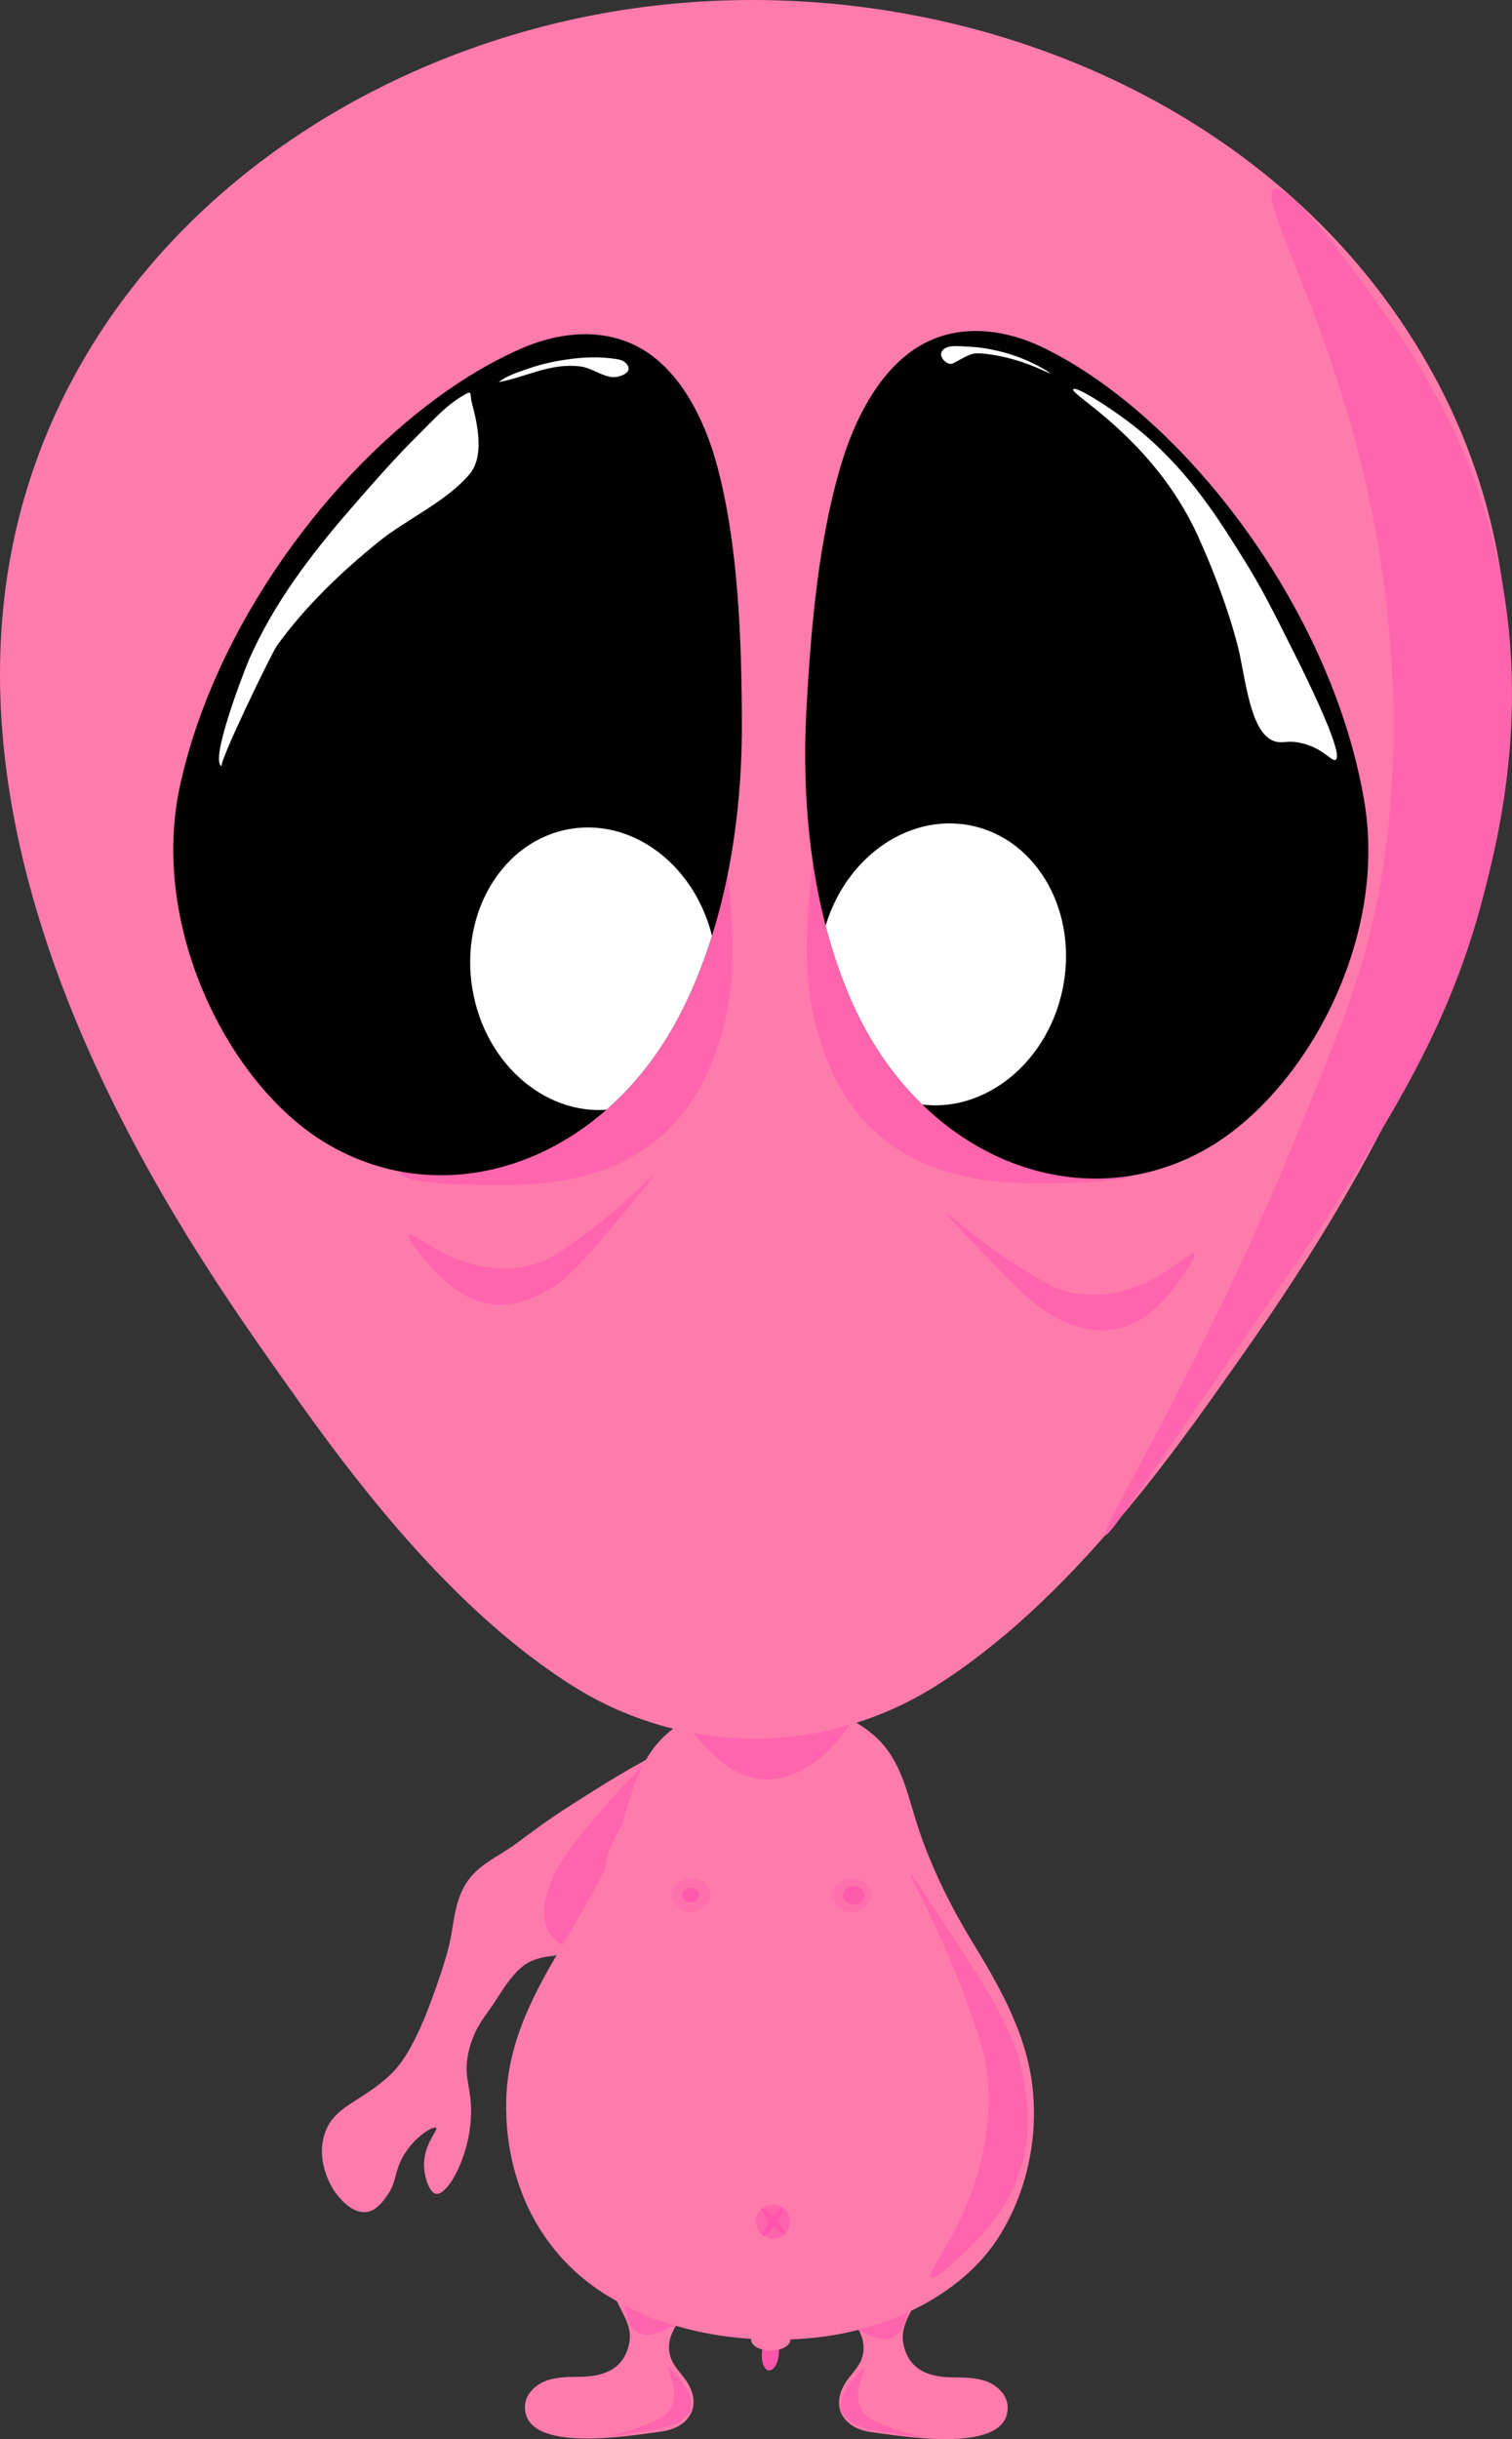 <?xml version="1.0" encoding="UTF-8"?>
<svg id="Layer_2" data-name="Layer 2" xmlns="http://www.w3.org/2000/svg" xmlns:xlink="http://www.w3.org/1999/xlink" viewBox="0 0 502.54 810.35">
  <rect x="0" y="0" width="502.54" height="810.35" fill="#333333" stroke="none"/>
  <defs>
    <style>
      .cls-1 {
        clip-path: url(#clippath);
      }

      .cls-2 {
        clip-path: url(#clippath-1);
      }

      .cls-3, .cls-4, .cls-5, .cls-6, .cls-7, .cls-8, .cls-9 {
        stroke-width: 0px;
      }

      .cls-4 {
        fill: #ff7bac;
      }

      .cls-5 {
        fill: #ff5bac;
      }

      .cls-6 {
        fill: #ff71ac;
      }

      .cls-7 {
        fill: #ff65ac;
      }

      .cls-8 {
        fill: #fff;
      }

      .cls-9 {
        fill: #ff55ac;
      }
    </style>
    <clipPath id="clippath">
      <path class="cls-3" d="m149.76,128.99c-40.26,27.61-78.37,79.21-89.91,131.94-10.09,46.11,15.19,97.13,45.95,117.25,40.78,26.68,95.47,8.75,121.18-43.05,14.05-28.31,19.71-62.18,19.6-95.06-.09-27.7-1.21-58.91-8.13-84.95-4.21-15.84-11.97-30.6-23.54-38.2-12.41-8.15-27.77-7.12-41.39-1.24-7.88,3.4-15.86,7.89-23.76,13.31Z"/>
    </clipPath>
    <clipPath id="clippath-1">
      <path class="cls-3" d="m370.2,130.15c38.84,29.57,74.35,82.99,83.27,136.23,7.8,46.55-19.98,96.26-51.69,114.84-42.06,24.63-95.78,4.02-118.9-48.99-12.63-28.97-16.61-63.08-14.87-95.91,1.46-27.66,4.13-58.78,12.33-84.45,4.98-15.61,13.47-29.97,25.4-36.99,12.8-7.53,28.09-5.73,41.4.81,7.7,3.78,15.45,8.67,23.07,14.47Z"/>
    </clipPath>
  </defs>
  <g id="ALIEN_1" data-name="ALIEN 1">
    <g id="Layer_2-2" data-name="Layer 2">
      <g>
        <path class="cls-4" d="m220.47,715.06c-4.55.98-8.86,3.96-12.22,9.2-5.06,7.89-7.31,17.48-6.58,26.8.36,4.62,1.43,9.16,3.34,13.38,2.05,4.52,5.14,8.6,4.16,13.83-1.62,8.61-8.07,11.2-16.06,11.35-3.9.07-7.91-.03-11.57,1.32s-6.96,4.55-7.07,8.45c-.45,16.21,35.99,9.59,45.15,8.45,9.89-1.23,14.38-9.21,7.75-17.88-1.56-2.04-3.4-3.95-4.32-6.35-2.23-5.85,1.22-11.02,4.8-15.24,4.34-5.12,8.5-10.45,11.58-16.44,3.87-7.54,7.42-18.89,2.34-26.44-5.51-8.2-13.72-12.09-21.29-10.45Z"/>
        <path class="cls-4" d="m288.91,715.26c4.55.98,8.86,3.96,12.22,9.2,5.06,7.89,7.31,17.48,6.58,26.8-.36,4.62-1.43,9.16-3.34,13.38-2.05,4.52-5.14,8.6-4.16,13.83,1.62,8.61,8.07,11.2,16.06,11.35,3.9.07,7.91-.03,11.57,1.32s6.96,4.55,7.07,8.45c.45,16.21-35.99,9.59-45.15,8.45-9.89-1.23-14.38-9.21-7.75-17.88,1.56-2.04,3.4-3.95,4.32-6.35,2.23-5.85-1.22-11.02-4.8-15.24-4.34-5.12-8.5-10.45-11.58-16.44-3.87-7.54-7.42-18.89-2.34-26.44,5.51-8.2,13.72-12.09,21.29-10.45Z"/>
        <path class="cls-7" d="m281.81,771.59c.27.74,3.54,2.47,4.33,2.88,1.82.96,4.6,2.42,7.33,2.63,4.54.34,6.17-2.99,6.88-4.55,1.33-2.89,1.34-6.39,1.34-10.64,0-.33,0-.02-.28-8.57-.1-3.18-.14-4.48-.26-4.59-.26-.24-.26,5.89-1.72,12.68-.74,3.46-1.11,5.19-2.21,6.82-.46.68-2.46,3.48-7.12,3.93-4.37.42-8.6-1.46-8.29-.6Z"/>
        <path class="cls-7" d="m227.41,770.12c-.27.74-3.54,2.47-4.33,2.88-1.82.96-4.6,2.42-7.33,2.63-4.54.34-6.17-2.99-6.88-4.55-1.33-2.89-1.34-6.39-1.34-10.64,0-.33,0-.02.28-8.57.1-3.18.14-4.48.26-4.59.26-.24.26,5.89,1.72,12.68.74,3.46,1.11,5.19,2.21,6.82.46.68,2.46,3.48,7.12,3.93,4.37.42,8.6-1.46,8.29-.6Z"/>
        <path class="cls-7" d="m222.01,786.22c.78.13,3.05,3.05,3.6,3.75,1.27,1.62,3.19,4.1,3.88,6.75,1.13,4.41-1.86,6.6-3.27,7.58-2.61,1.82-6.06,2.44-10.24,3.19-.33.06-.02,0-8.48,1.23-3.15.46-4.44.65-4.57.55-.29-.21,5.76-1.29,12.18-3.92,3.27-1.34,4.91-2.01,6.33-3.37.59-.57,3-3.03,2.62-7.7-.35-4.37-2.95-8.21-2.04-8.06Z"/>
        <path class="cls-7" d="m287.22,786.64c-.78.13-3.05,3.05-3.6,3.75-1.27,1.62-3.19,4.1-3.88,6.75-1.13,4.41,1.86,6.6,3.27,7.58,2.61,1.82,6.06,2.44,10.24,3.19.33.06.02,0,8.48,1.23,3.15.46,4.44.65,4.57.55.29-.21-5.76-1.29-12.18-3.92-3.27-1.34-4.91-2.01-6.33-3.37-.59-.57-3-3.03-2.62-7.7.35-4.37,2.95-8.21,2.04-8.06Z"/>
        <path class="cls-4" d="m144.7,660.88c-6.96,20.11-12.3,25.81-14.79,28.22-9.77,9.44-19.27,10.36-22.18,20.36-2.73,9.43,3.01,17.9,3.34,18.38.96,1.36,5.53,7.82,10.84,7.03,3.11-.46,5.12-3.21,6.58-5.2,3.01-4.11,2.56-6.75,4.34-10.95,3.43-8.09,11.16-12.6,12.11-11.82.88.72-4.43,5.68-3.99,13.13.21,3.59,1.82,8.59,4.09,8.83,4.12.42,12.3-14.61,11.48-29.6-.36-6.53-2.23-9.56-1.04-16.29,1.3-7.38,5.06-12.4,6.61-14.47,3.68-4.95,7.31-12.28,12.39-15.8,4.79-3.32,11.12-2.69,16.55-4.08,6.1-1.56,12.27-3.33,18.22-5.42,10.86-3.83,21.46-9.23,29.41-17.74,2.94-3.15,12.06-13.19,12.32-27.41.07-3.61.27-14.48-5.96-19.07-10.42-7.67-33.03,6.51-56.7,21.66-5.9,3.77-11.46,7.91-17.04,12.04s-12.51,6.73-16.53,13.27c-3,4.89-3.74,10.65-4.65,16.2-.95,5.76-2.74,10.94-4.58,16.44-.26.79-.53,1.56-.79,2.31Z"/>
        <path class="cls-7" d="m236.91,648.45c-2.49,1.63-15.77,2.06-18.95,2.16-7.39.23-18.64.59-26.83-2.34-13.61-4.86-10.43-15.81-8.81-20.86,3-9.39,11.16-18.71,21.06-30.01.78-.89.05-.04,20.81-22.43,7.73-8.33,10.88-11.74,11.46-11.89,1.3-.32-13.04,16-24.77,35.92-5.98,10.14-8.97,15.21-9.7,20.96-.3,2.41-1.19,12.39,10.93,19.52,11.35,6.67,27.69,7.07,24.8,8.97Z"/>
        <path class="cls-4" d="m256.26,564.8c-15.28-.29-30.63,4.85-39.12,16.12-6.66,8.85-8.33,19.72-11.95,29.9-10.87,30.58-36.42,53.5-36.95,87.61-.4,25.64,10.56,49.46,32.2,63.34,20.41,13.09,46.08,17.25,69.94,14.91,23.27-2.28,49.32-13.59,62-34.17,8.82-14.33,12.57-31.63,10.87-48.34-1.88-18.57-11.25-34.51-20.75-50.14-7.29-11.98-14.14-26.2-18.24-39.72-3.27-10.78-5.61-21.29-14.84-28.67-9.24-7.39-21.49-10.62-33.17-10.84Z"/>
        <path class="cls-7" d="m221.76,562.75c-.36,2,5.88,9.65,7.38,11.49,3.47,4.26,8.76,10.75,15.75,14.33,11.61,5.95,20.77.23,24.93-2.5,7.73-5.06,12.8-13.01,18.94-22.66.48-.76.02-.05,11.62-19.8,4.32-7.35,6.09-10.36,5.94-10.74-.33-.85-9.2,13.1-22.89,26.88-6.97,7.01-10.46,10.52-15.75,12.99-2.21,1.03-11.59,5.11-24.67.82-12.25-4.02-20.83-13.12-21.25-10.8Z"/>
        <path class="cls-7" d="m309.46,756.65c1.62.97,9.51-6.75,11.41-8.6,4.39-4.29,11.08-10.83,15.68-20.56,7.64-16.16,4.81-31.18,3.42-38.03-2.59-12.73-8.22-22.07-15.06-33.41-.54-.89-.03-.04-14.26-21.79-5.29-8.1-7.45-11.41-7.81-11.27-.8.31,9.1,16.69,17.77,40.27,4.42,12.01,6.62,18.02,7.55,26.5.39,3.55,1.77,18.54-4.79,37.28-6.14,17.54-15.78,28.47-13.91,29.6Z"/>
        <circle class="cls-7" cx="256.94" cy="738.1" r="5.69"/>
        <ellipse class="cls-6" cx="229.7" cy="629.64" rx="6.44" ry="5.56"/>
        <ellipse class="cls-5" cx="229.54" cy="629.64" rx="2.83" ry="2.44"/>
        <ellipse class="cls-6" cx="283.16" cy="629.64" rx="6.44" ry="5.56"/>
        <ellipse class="cls-5" cx="283.73" cy="629.64" rx="3.56" ry="3.07"/>
        <ellipse class="cls-9" cx="256.06" cy="781.82" rx="5.69" ry="2.83" transform="translate(-545.46 967.25) rotate(-84.89)"/>
        <ellipse class="cls-4" cx="256.17" cy="777.28" rx="6.52" ry="3.64"/>
        <ellipse class="cls-9" cx="257.01" cy="738.09" rx="5.69" ry="1.09" transform="translate(-495.47 526.9) rotate(-55.12)"/>
        <ellipse class="cls-9" cx="257.01" cy="738.01" rx="1.09" ry="5.69" transform="translate(-422.67 352.32) rotate(-41.23)"/>
        <g>
          <path class="cls-4" d="m250.69,0c-14.12-.03-28.23.98-42.12,3.07C133.7,14.31,61.75,56.92,24.93,124.5c-72.43,132.91,32.63,281.85,66.88,330.47,20.15,28.61,54.47,77.33,98.53,105.13,36.95,23.31,83.75,23.31,120.7,0,44.07-27.8,78.39-76.53,98.54-105.13,34.25-48.62,139.31-197.56,66.88-330.47C432.21,43.31,340.95.21,250.69,0Z"/>
          <path class="cls-7" d="m133.29,390.02c1.96,3.27,21.62,3.6,26.33,3.68,10.94.18,27.6.46,43.29-5.92,26.07-10.6,33.45-33.07,36.65-43.45,5.93-19.27,3.95-38.18,1.55-61.11-.19-1.81-.03-.09-6.52-45.48-2.42-16.9-3.39-23.8-4.12-24.08-1.6-.62,1.91,32.52-2.52,73.17-2.25,20.7-3.38,31.05-8.69,42.89-2.22,4.96-12.03,25.55-38.37,40.76-24.65,14.24-49.88,15.74-47.61,19.53Z"/>
          <path class="cls-7" d="m135.76,410.28c-.46,1.51,4.92,7.63,6.21,9.09,2.99,3.4,7.55,8.58,13.88,11.61,10.51,5.03,19.45,1.04,23.52-.88,7.56-3.55,12.8-9.43,19.15-16.55.5-.56.02-.03,12.12-14.67,4.5-5.45,6.35-7.67,6.23-7.97-.26-.66-9.43,9.65-23.12,19.62-6.97,5.08-10.46,7.62-15.56,9.29-2.14.7-11.18,3.43-23.18-.4-11.23-3.58-18.72-10.9-19.25-9.14Z"/>
          <path class="cls-7" d="m397,416.58c.57,1.47-4.34,7.97-5.51,9.53-2.73,3.62-6.89,9.12-12.97,12.62-10.11,5.8-19.32,2.48-23.52.88-7.8-2.98-13.46-8.44-20.33-15.08-.54-.52-.02-.03-13.18-13.72-4.9-5.1-6.9-7.18-6.81-7.48.21-.68,10.13,8.91,24.52,17.84,7.33,4.54,10.99,6.82,16.21,8.1,2.18.54,11.4,2.59,23.08-2.12,10.93-4.41,17.85-12.26,18.51-10.56Z"/>
          <path class="cls-7" d="m378.3,389.4c-1.96,3.27-21.62,3.6-26.33,3.68-10.94.18-27.6.46-43.29-5.92-26.07-10.6-33.45-33.07-36.65-43.45-5.93-19.27-3.95-38.18-1.55-61.11.19-1.81.03-.09,6.52-45.48,2.42-16.9,3.39-23.8,4.12-24.08,1.6-.62-1.91,32.52,2.52,73.17,2.25,20.7,3.38,31.05,8.69,42.89,2.22,4.96,12.03,25.55,38.37,40.76,24.65,14.24,49.88,15.74,47.61,19.53Z"/>
          <path class="cls-7" d="m423.45,62.8c4.93-2.74,25.56,25.76,30.51,32.59,11.48,15.86,28.96,40.01,39.52,74.19,17.55,56.79,5.22,106.38-.69,128.97-10.99,41.95-29.83,71.56-52.7,107.48-1.8,2.83-.11.11-47.15,68.65-17.51,25.51-24.66,35.96-25.66,35.36-2.21-1.31,30.87-53.16,62.41-129.66,16.06-38.97,24.1-58.45,29.12-86.67,2.1-11.82,10.26-61.76-3.47-126.89-12.85-60.96-37.61-100.83-31.9-104.01Z"/>
          <g>
            <path d="m149.76,128.99c-40.26,27.61-78.37,79.21-89.91,131.94-10.09,46.11,15.19,97.13,45.95,117.25,40.78,26.68,95.47,8.75,121.18-43.05,14.05-28.31,19.71-62.18,19.6-95.06-.09-27.7-1.21-58.91-8.13-84.95-4.21-15.84-11.97-30.6-23.54-38.2-12.41-8.15-27.77-7.12-41.39-1.24-7.88,3.4-15.86,7.89-23.76,13.31Z"/>
            <g class="cls-1">
              <ellipse class="cls-8" cx="197.25" cy="321.85" rx="40.81" ry="47.09" transform="translate(-49.21 35.93) rotate(-9.26)"/>
              <path class="cls-8" d="m73.73,254.57c-4.41-1.45,7.84-32.73,9.19-35.77,8.01-18.11,20.01-34.04,32.91-48.92,7.58-8.75,15.19-17.51,23.44-25.64,4.09-4.04,8.46-8.93,13.34-12.02,4.96-3.14,3.34-1.76,4.2,1.52,1.89,7.18,4.3,17.77-.75,23.78-7.69,9.15-20.96,14.96-30.27,22.5-12.49,10.12-24.44,21.54-33.84,34.63-1.65,2.3-19.68,39.45-18.22,39.93Z"/>
              <path class="cls-8" d="m165.77,126.96c2.46-2.07,6.37-3.28,9.43-4.36,5.82-2.05,10.46-2.76,13.29-3.18,5.34-.79,10.81-.99,16.15-.17,1.1.17,2.24.4,3.08,1.13,3.74,3.26-2.07,5.25-4.51,4.88-3.61-.55-6.73-3.06-10.34-3.52-9.97-1.25-17.79,3.49-27.1,5.22Z"/>
            </g>
          </g>
          <g>
            <path d="m370.2,130.15c38.84,29.57,74.35,82.99,83.27,136.23,7.8,46.55-19.98,96.26-51.69,114.84-42.06,24.63-95.78,4.02-118.9-48.99-12.63-28.97-16.61-63.08-14.87-95.91,1.46-27.66,4.13-58.78,12.33-84.45,4.98-15.61,13.47-29.97,25.4-36.99,12.8-7.53,28.09-5.73,41.4.81,7.7,3.78,15.45,8.67,23.07,14.47Z"/>
            <g class="cls-2">
              <ellipse class="cls-8" cx="313.23" cy="320.42" rx="47.09" ry="40.81" transform="translate(-65.71 559.56) rotate(-77.91)"/>
              <path class="cls-8" d="m348.94,123.99c.09-.19-3.68-2.58-8.5-4.59-4.73-1.98-8.53-2.79-10.86-3.27-3.68-.77-5.88-.88-10.28-1.1-2.29-.11-4.49-.13-5.76,1.1-.27.27-.92.93-.73,1.96.22,1.17,1.47,2.44,2.69,2.75.95.24,1.43-.22,3.6-1.38,1.89-1.01,2.87-1.53,3.96-1.83.78-.22,2.06-.44,5.88.1,5.05.71,9.02,1.99,9.96,2.3,6.18,2.03,9.96,4.15,10.04,3.97Z"/>
              <path class="cls-8" d="m356.7,129.32c.95-1.18,11.72,5.82,18,10.52,5.67,4.24,9.73,8.12,12.11,10.5,11.86,11.86,19.33,23.9,25.98,34.52,6.48,10.33,10.29,17.97,17.93,33.25,4.06,8.13,16.06,32.56,13.21,34.32-1.27.78-4.03-3.84-11.29-5.53-4.58-1.07-6.12.16-8.68-.53-7.78-2.08-9.56-17.61-11.97-29.21,0,0-3.26-15.66-13.71-38.8-14.7-32.56-42.9-47.38-41.57-49.03Z"/>
            </g>
          </g>
        </g>
      </g>
    </g>
  </g>
</svg>